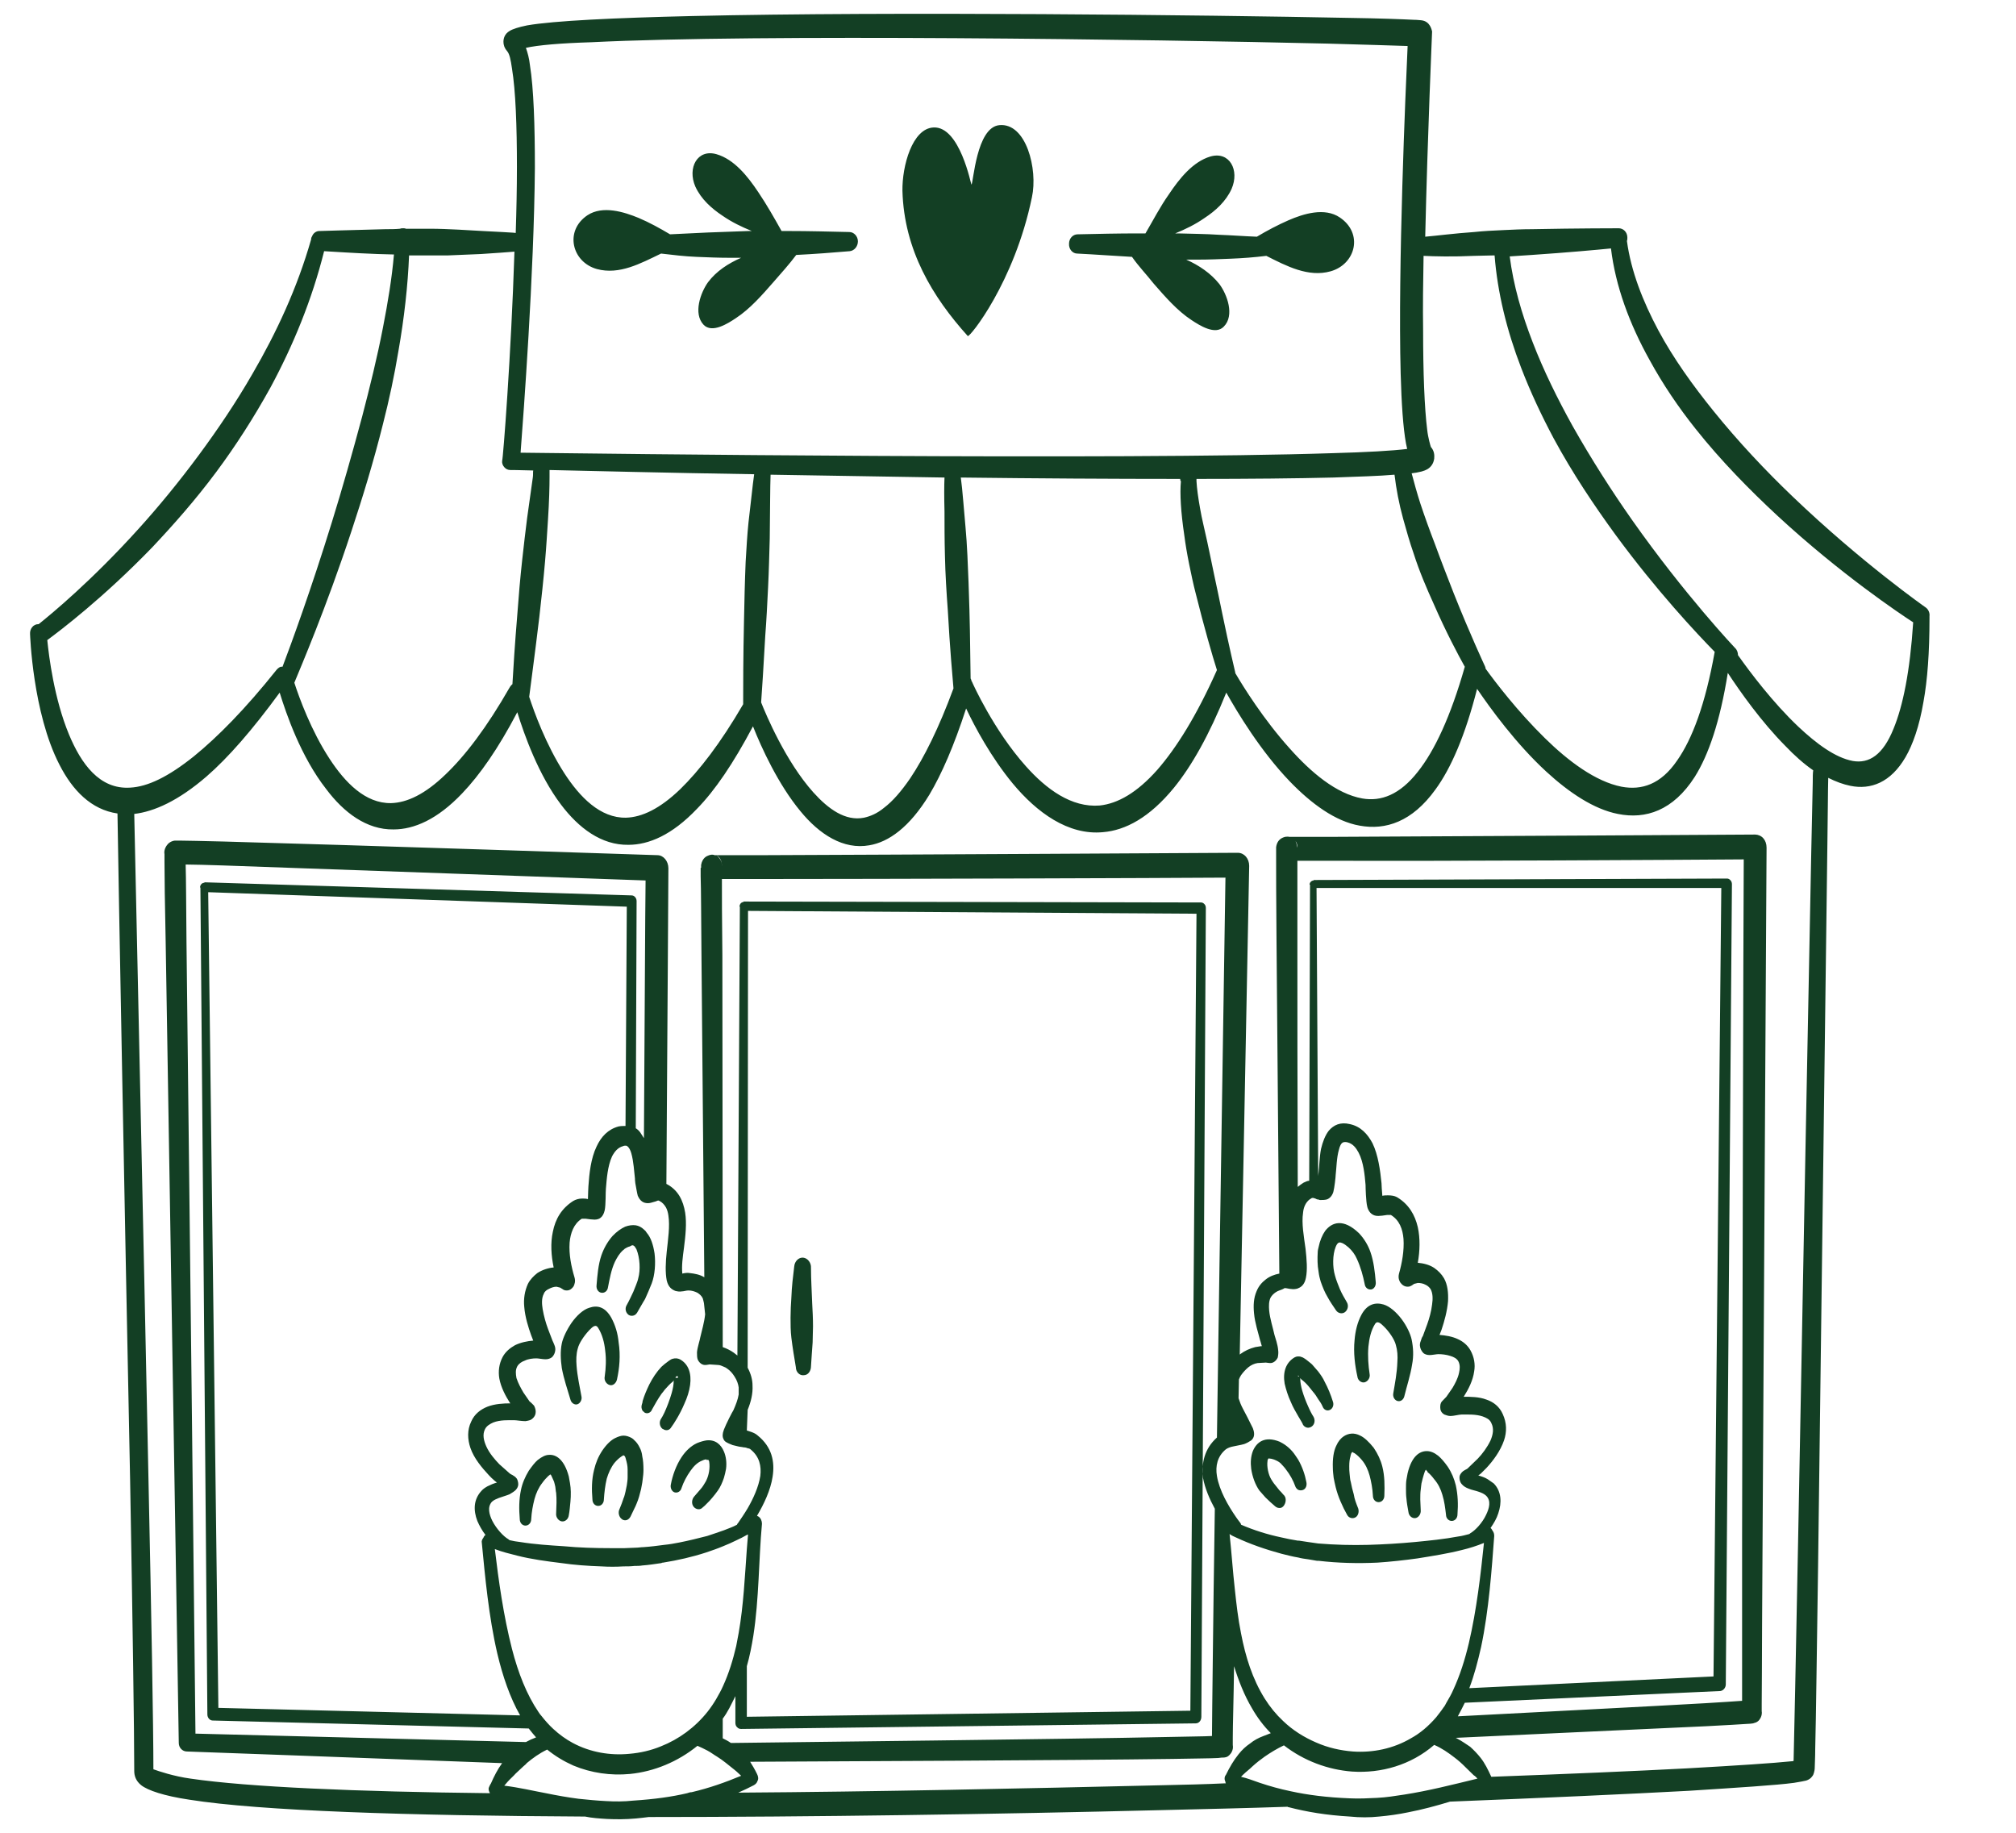 <svg width="22" height="20" viewBox="0 0 22 20" fill="none" xmlns="http://www.w3.org/2000/svg">
<path fill-rule="evenodd" clip-rule="evenodd" d="M1.282 8.877C0.997 8.836 0.792 8.626 0.649 8.345C0.355 7.777 0.328 6.918 0.328 6.918C0.324 6.862 0.364 6.811 0.418 6.811C0.418 6.811 0.418 6.811 0.422 6.811C0.556 6.704 0.997 6.341 1.51 5.773C1.723 5.538 1.951 5.262 2.174 4.96C2.374 4.689 2.575 4.393 2.757 4.076C3.016 3.631 3.243 3.145 3.395 2.613C3.395 2.598 3.399 2.588 3.408 2.573C3.421 2.542 3.453 2.521 3.484 2.521H3.488C3.488 2.521 3.809 2.511 4.206 2.501C4.259 2.501 4.313 2.501 4.366 2.496C4.375 2.491 4.389 2.491 4.402 2.491C4.411 2.491 4.42 2.491 4.429 2.496C4.513 2.496 4.598 2.496 4.687 2.496C4.794 2.496 4.905 2.501 5.004 2.506C5.191 2.516 5.356 2.527 5.48 2.532C5.543 2.537 5.592 2.537 5.628 2.542C5.636 2.296 5.641 2.051 5.641 1.821C5.641 1.376 5.627 0.988 5.587 0.747C5.574 0.655 5.561 0.589 5.534 0.558C5.503 0.522 5.494 0.487 5.494 0.456C5.494 0.42 5.507 0.369 5.561 0.338C5.592 0.318 5.654 0.297 5.752 0.277C6.046 0.226 6.706 0.195 7.553 0.175C9.737 0.124 13.168 0.164 14.71 0.195C15.058 0.2 15.307 0.21 15.428 0.216C15.468 0.216 15.495 0.221 15.508 0.221C15.611 0.231 15.624 0.333 15.628 0.343C15.628 0.359 15.579 1.458 15.553 2.583C15.673 2.573 15.869 2.547 16.087 2.532C16.19 2.521 16.292 2.516 16.404 2.511C16.506 2.506 16.613 2.501 16.72 2.501C17.215 2.491 17.665 2.491 17.665 2.491C17.714 2.491 17.759 2.532 17.759 2.593C17.759 2.603 17.759 2.619 17.754 2.629C17.799 2.961 17.928 3.288 18.097 3.605C18.262 3.912 18.472 4.204 18.699 4.485C18.971 4.822 19.27 5.139 19.564 5.42C20.317 6.141 21.012 6.627 21.012 6.627C21.043 6.647 21.061 6.688 21.056 6.724C21.056 6.729 21.056 6.74 21.056 6.745C21.056 7.118 21.034 7.42 20.99 7.66C20.945 7.926 20.874 8.125 20.794 8.263C20.633 8.539 20.415 8.621 20.192 8.575C20.116 8.56 20.032 8.529 19.951 8.488C19.947 8.636 19.947 8.877 19.942 9.183C19.92 10.886 19.871 14.675 19.84 17.103C19.826 18.018 19.818 18.739 19.809 19.082C19.809 19.179 19.804 19.251 19.804 19.281C19.804 19.337 19.787 19.363 19.787 19.368C19.777 19.384 19.76 19.414 19.711 19.43C19.688 19.435 19.644 19.445 19.577 19.455C19.385 19.481 18.984 19.506 18.427 19.542C17.759 19.578 16.858 19.619 15.824 19.66C15.673 19.706 15.521 19.747 15.365 19.777C15.263 19.798 15.16 19.813 15.049 19.823C14.946 19.834 14.839 19.834 14.732 19.823C14.474 19.808 14.26 19.772 14.064 19.721C14.06 19.721 14.055 19.721 14.051 19.716C13.614 19.731 13.164 19.741 12.705 19.752C10.842 19.798 8.854 19.828 7.08 19.828C7.036 19.834 6.987 19.839 6.938 19.844C6.826 19.854 6.724 19.854 6.621 19.849C6.541 19.844 6.461 19.839 6.385 19.823C4.446 19.813 2.842 19.762 2.067 19.639C1.79 19.598 1.612 19.537 1.541 19.481C1.483 19.435 1.465 19.378 1.465 19.327C1.465 18.913 1.447 17.66 1.42 16.157C1.362 13.309 1.291 9.521 1.282 8.877ZM0.516 6.985C0.534 7.164 0.591 7.624 0.752 8.013C0.886 8.335 1.086 8.616 1.42 8.595C1.612 8.585 1.835 8.478 2.116 8.253C2.374 8.043 2.673 7.742 3.02 7.307C3.038 7.287 3.06 7.271 3.083 7.276C3.176 7.031 3.395 6.433 3.622 5.697C3.733 5.339 3.845 4.945 3.952 4.546C4.036 4.224 4.117 3.897 4.179 3.575C4.233 3.299 4.277 3.033 4.299 2.777C4.237 2.777 4.179 2.772 4.121 2.772C3.854 2.762 3.635 2.746 3.537 2.741C3.404 3.273 3.199 3.769 2.954 4.224C2.771 4.556 2.57 4.868 2.361 5.149C2.129 5.461 1.888 5.732 1.661 5.973C1.122 6.53 0.654 6.883 0.516 6.985ZM3.052 7.558C2.753 7.967 2.49 8.268 2.254 8.473C1.946 8.739 1.683 8.856 1.465 8.882C1.478 9.552 1.563 13.32 1.621 16.178C1.652 17.63 1.674 18.847 1.674 19.307C1.728 19.327 1.897 19.384 2.08 19.409C2.708 19.501 3.889 19.552 5.347 19.568C5.338 19.552 5.329 19.532 5.333 19.511C5.338 19.501 5.342 19.486 5.347 19.481C5.347 19.476 5.351 19.471 5.356 19.465C5.391 19.384 5.431 19.307 5.476 19.245L5.48 19.24C4.001 19.184 2.04 19.113 2.04 19.113C1.991 19.113 1.951 19.072 1.951 19.02C1.951 19.02 1.848 12.742 1.808 10.283C1.799 9.863 1.795 9.557 1.795 9.408C1.795 9.368 1.795 9.337 1.795 9.322C1.79 9.296 1.795 9.27 1.808 9.245C1.817 9.229 1.835 9.194 1.884 9.178C1.888 9.178 1.897 9.173 1.911 9.173C1.92 9.173 1.937 9.173 1.964 9.173C2.044 9.173 2.214 9.178 2.441 9.183C3.773 9.219 7.174 9.332 7.174 9.332C7.241 9.332 7.294 9.398 7.294 9.475C7.294 9.475 7.285 11.044 7.272 12.921H7.276C7.401 12.987 7.455 13.1 7.477 13.233C7.495 13.35 7.481 13.483 7.464 13.616C7.45 13.719 7.437 13.816 7.446 13.898C7.468 13.892 7.504 13.887 7.526 13.892C7.58 13.898 7.637 13.908 7.686 13.938C7.673 12.589 7.664 11.28 7.655 10.431C7.651 10.012 7.651 9.705 7.646 9.562C7.646 9.521 7.646 9.49 7.646 9.475C7.646 9.47 7.646 9.47 7.646 9.47C7.646 9.47 7.646 9.47 7.651 9.47C7.651 9.454 7.651 9.444 7.651 9.439C7.664 9.362 7.713 9.342 7.727 9.337C7.749 9.327 7.776 9.322 7.798 9.332C7.807 9.332 7.816 9.332 7.825 9.332C7.909 9.332 8.092 9.332 8.342 9.332C9.794 9.327 13.507 9.306 13.507 9.306C13.543 9.306 13.574 9.322 13.596 9.347C13.618 9.373 13.632 9.408 13.632 9.449C13.632 9.449 13.578 12.215 13.529 14.782L13.534 14.777C13.583 14.741 13.636 14.716 13.698 14.7C13.721 14.695 13.739 14.695 13.761 14.69C13.765 14.69 13.765 14.69 13.77 14.69C13.761 14.664 13.757 14.639 13.752 14.629C13.73 14.542 13.694 14.434 13.685 14.332C13.676 14.245 13.681 14.163 13.712 14.092C13.734 14.036 13.77 13.995 13.81 13.964C13.854 13.928 13.908 13.908 13.961 13.898C13.948 12.497 13.939 11.116 13.93 10.232C13.926 9.812 13.926 9.506 13.926 9.362C13.926 9.322 13.926 9.291 13.926 9.275C13.926 9.27 13.926 9.27 13.926 9.27C13.926 9.255 13.926 9.245 13.926 9.245C13.939 9.148 14.011 9.137 14.024 9.132C14.037 9.132 14.051 9.127 14.069 9.132C14.077 9.132 14.086 9.132 14.095 9.132C14.171 9.132 14.336 9.132 14.554 9.132C15.851 9.127 19.154 9.107 19.154 9.107C19.185 9.107 19.221 9.122 19.243 9.148C19.265 9.173 19.278 9.209 19.278 9.25C19.278 9.25 19.243 15.355 19.229 17.742C19.229 18.151 19.225 18.448 19.225 18.591C19.225 18.632 19.225 18.657 19.225 18.673C19.229 18.693 19.225 18.719 19.216 18.739C19.207 18.755 19.198 18.78 19.162 18.796C19.158 18.796 19.149 18.801 19.131 18.806C19.122 18.806 19.105 18.811 19.078 18.811C19.002 18.816 18.842 18.826 18.623 18.837C17.986 18.867 16.858 18.918 15.887 18.964C15.891 18.969 15.9 18.969 15.905 18.974C15.954 19 15.998 19.031 16.043 19.061C16.083 19.097 16.123 19.138 16.159 19.184C16.203 19.24 16.239 19.312 16.274 19.389C17.112 19.358 17.843 19.327 18.409 19.297C18.962 19.266 19.354 19.24 19.546 19.22C19.555 19.22 19.564 19.22 19.573 19.215C19.577 19.077 19.581 18.806 19.59 18.438C19.626 16.735 19.693 12.947 19.742 10.518C19.76 9.603 19.773 8.882 19.782 8.539C19.782 8.483 19.782 8.437 19.787 8.406C19.684 8.335 19.581 8.243 19.483 8.14C19.22 7.875 18.989 7.547 18.855 7.343C18.77 7.875 18.645 8.238 18.494 8.478C18.258 8.846 17.959 8.943 17.656 8.882C17.393 8.831 17.121 8.647 16.876 8.422C16.542 8.115 16.261 7.726 16.119 7.517C15.989 8.028 15.833 8.386 15.664 8.616C15.41 8.969 15.12 9.061 14.839 9.01C14.572 8.964 14.309 8.769 14.077 8.529C13.757 8.197 13.502 7.772 13.382 7.558C13.195 8.023 13.003 8.36 12.812 8.595C12.544 8.923 12.281 9.061 12.036 9.081C11.657 9.117 11.314 8.866 11.051 8.549C10.815 8.263 10.637 7.931 10.543 7.731C10.41 8.14 10.276 8.447 10.142 8.672C9.924 9.03 9.696 9.189 9.487 9.224C9.206 9.275 8.943 9.107 8.734 8.851C8.493 8.56 8.31 8.161 8.217 7.926C8.003 8.33 7.802 8.626 7.606 8.826C7.334 9.112 7.08 9.219 6.858 9.219C6.563 9.224 6.314 9.035 6.122 8.78C5.877 8.457 5.721 8.018 5.645 7.772C5.436 8.171 5.235 8.457 5.044 8.657C4.772 8.943 4.518 9.051 4.295 9.051C4.001 9.056 3.751 8.866 3.56 8.611C3.283 8.258 3.123 7.788 3.052 7.558ZM5.614 2.746C5.538 2.752 5.409 2.762 5.249 2.772C5.142 2.777 5.021 2.782 4.892 2.787C4.776 2.787 4.656 2.787 4.536 2.787C4.513 2.787 4.487 2.787 4.464 2.787C4.451 3.115 4.411 3.472 4.348 3.83C4.304 4.096 4.246 4.367 4.179 4.628C4.077 5.037 3.956 5.431 3.836 5.794C3.56 6.632 3.279 7.287 3.212 7.45C3.265 7.614 3.395 7.972 3.595 8.278C3.765 8.539 3.987 8.769 4.268 8.764C4.442 8.759 4.638 8.667 4.861 8.452C5.075 8.248 5.311 7.941 5.565 7.496C5.574 7.486 5.578 7.476 5.592 7.466C5.601 7.302 5.619 7.021 5.645 6.709C5.659 6.515 5.677 6.305 5.699 6.106C5.717 5.947 5.734 5.794 5.752 5.656C5.779 5.461 5.801 5.303 5.815 5.206C5.819 5.18 5.815 5.149 5.819 5.134C5.659 5.129 5.57 5.129 5.57 5.129C5.543 5.129 5.521 5.119 5.503 5.098C5.485 5.078 5.476 5.052 5.48 5.027C5.489 5.016 5.578 3.881 5.614 2.746ZM15.535 2.792C15.53 3.069 15.526 3.35 15.53 3.605C15.53 4.055 15.544 4.449 15.575 4.694C15.584 4.776 15.611 4.868 15.615 4.878C15.651 4.919 15.655 4.965 15.651 5.006C15.646 5.037 15.633 5.078 15.593 5.109C15.575 5.124 15.535 5.144 15.468 5.155C15.45 5.16 15.428 5.16 15.405 5.165C15.432 5.267 15.463 5.38 15.499 5.492C15.548 5.64 15.602 5.789 15.659 5.937C15.726 6.121 15.798 6.305 15.864 6.474C16.043 6.924 16.203 7.266 16.203 7.266C16.208 7.276 16.212 7.287 16.212 7.297C16.315 7.44 16.56 7.762 16.858 8.054C17.112 8.304 17.411 8.529 17.696 8.585C17.915 8.626 18.124 8.56 18.302 8.299C18.467 8.064 18.61 7.685 18.712 7.113C18.516 6.913 18.079 6.448 17.629 5.835C17.398 5.518 17.161 5.165 16.956 4.786C16.823 4.536 16.702 4.28 16.6 4.014C16.444 3.61 16.341 3.191 16.31 2.787C16.234 2.787 16.159 2.792 16.087 2.792C15.856 2.803 15.655 2.798 15.535 2.792ZM15.218 5.18C15.049 5.195 14.822 5.201 14.55 5.211C14.144 5.221 13.632 5.226 13.057 5.226C13.057 5.236 13.057 5.241 13.057 5.252C13.061 5.328 13.075 5.431 13.097 5.553C13.115 5.661 13.146 5.778 13.173 5.906C13.199 6.024 13.222 6.141 13.248 6.264C13.28 6.412 13.311 6.561 13.338 6.694C13.413 7.057 13.48 7.338 13.48 7.338C13.48 7.343 13.48 7.348 13.485 7.353C13.569 7.496 13.788 7.849 14.073 8.166C14.305 8.427 14.581 8.662 14.866 8.713C15.071 8.749 15.276 8.672 15.472 8.422C15.655 8.192 15.829 7.823 15.985 7.276C15.914 7.149 15.78 6.898 15.646 6.591C15.57 6.423 15.49 6.238 15.428 6.044C15.383 5.916 15.348 5.789 15.312 5.661C15.267 5.497 15.236 5.333 15.218 5.18ZM12.879 5.226C12.139 5.226 11.31 5.221 10.485 5.211C10.494 5.277 10.503 5.364 10.512 5.472C10.525 5.64 10.548 5.845 10.557 6.06C10.566 6.254 10.574 6.458 10.579 6.653C10.588 6.964 10.588 7.246 10.592 7.404C10.597 7.414 10.601 7.42 10.601 7.43C10.606 7.435 10.61 7.445 10.614 7.455C10.614 7.455 10.842 7.967 11.194 8.36C11.417 8.611 11.693 8.815 12.001 8.79C12.197 8.769 12.406 8.652 12.629 8.401C12.838 8.161 13.057 7.813 13.28 7.312C13.231 7.159 13.137 6.832 13.048 6.474C13.021 6.371 12.999 6.264 12.977 6.157C12.954 6.044 12.936 5.937 12.923 5.835C12.887 5.594 12.874 5.385 12.887 5.252C12.879 5.241 12.879 5.236 12.879 5.226ZM10.307 5.211C9.652 5.201 9.006 5.19 8.409 5.18C8.404 5.313 8.404 5.574 8.4 5.875C8.395 6.044 8.391 6.228 8.382 6.407C8.373 6.591 8.364 6.77 8.351 6.939C8.333 7.266 8.315 7.542 8.306 7.665C8.359 7.798 8.573 8.309 8.876 8.647C9.037 8.826 9.224 8.964 9.429 8.923C9.5 8.907 9.572 8.877 9.647 8.815C9.741 8.744 9.835 8.636 9.933 8.493C10.084 8.268 10.245 7.946 10.405 7.512C10.396 7.409 10.365 7.062 10.343 6.658C10.329 6.469 10.316 6.264 10.312 6.07C10.307 5.891 10.307 5.722 10.307 5.579C10.303 5.431 10.303 5.298 10.307 5.211ZM8.23 5.175C7.272 5.16 6.461 5.139 5.997 5.129C5.997 5.149 5.997 5.18 5.997 5.211C5.997 5.308 5.993 5.472 5.98 5.671C5.971 5.809 5.962 5.967 5.948 6.126C5.931 6.325 5.908 6.535 5.886 6.729C5.837 7.143 5.788 7.496 5.775 7.604C5.828 7.767 5.957 8.125 6.158 8.437C6.327 8.698 6.55 8.928 6.831 8.923C7.005 8.918 7.201 8.826 7.424 8.611C7.629 8.411 7.86 8.115 8.11 7.685C8.11 7.675 8.11 7.67 8.11 7.66C8.11 7.512 8.11 7.164 8.119 6.775C8.123 6.566 8.128 6.346 8.137 6.131C8.146 5.983 8.154 5.835 8.168 5.702C8.195 5.482 8.212 5.298 8.23 5.175ZM17.58 2.711C17.433 2.726 17.086 2.757 16.716 2.782C16.636 2.787 16.555 2.792 16.475 2.798C16.515 3.109 16.604 3.421 16.725 3.733C16.845 4.045 16.997 4.352 17.161 4.648C17.366 5.011 17.589 5.359 17.808 5.671C18.387 6.494 18.935 7.072 18.935 7.072C18.957 7.092 18.966 7.123 18.966 7.149C19.096 7.333 19.345 7.665 19.626 7.931C19.822 8.115 20.027 8.268 20.219 8.304C20.397 8.335 20.549 8.238 20.664 7.951C20.767 7.701 20.843 7.327 20.878 6.791C20.736 6.699 20.085 6.264 19.399 5.63C19.096 5.349 18.779 5.027 18.503 4.679C18.316 4.444 18.146 4.193 18.004 3.933C17.781 3.534 17.629 3.12 17.58 2.711ZM8.056 19.562C9.558 19.552 11.163 19.517 12.687 19.481C12.919 19.476 13.15 19.471 13.378 19.46C13.373 19.455 13.373 19.45 13.373 19.445C13.36 19.419 13.36 19.389 13.378 19.368C13.418 19.286 13.462 19.21 13.516 19.143C13.552 19.097 13.596 19.056 13.641 19.026C13.685 18.99 13.734 18.964 13.788 18.944C13.814 18.934 13.841 18.923 13.868 18.913C13.792 18.837 13.721 18.744 13.663 18.642C13.578 18.499 13.516 18.34 13.467 18.182C13.462 18.555 13.453 18.831 13.453 18.964C13.453 19 13.453 19.026 13.453 19.041C13.458 19.072 13.454 19.097 13.436 19.128C13.427 19.138 13.413 19.164 13.382 19.174C13.378 19.174 13.369 19.179 13.351 19.179C13.342 19.179 13.324 19.179 13.293 19.184C13.208 19.189 13.034 19.189 12.794 19.194C11.671 19.21 9.139 19.22 8.186 19.225C8.212 19.266 8.239 19.312 8.261 19.358C8.275 19.384 8.279 19.414 8.266 19.435C8.261 19.455 8.244 19.471 8.226 19.481C8.168 19.511 8.114 19.537 8.056 19.562ZM13.748 19.455C13.855 19.491 13.966 19.522 14.086 19.547C14.274 19.588 14.479 19.614 14.728 19.624C14.831 19.629 14.929 19.624 15.027 19.619C15.129 19.614 15.227 19.598 15.325 19.583C15.588 19.542 15.847 19.476 16.123 19.409C16.114 19.399 16.105 19.389 16.092 19.378C16.087 19.378 16.087 19.373 16.083 19.373C16.052 19.343 16.02 19.312 15.994 19.286C15.954 19.245 15.914 19.21 15.873 19.179C15.807 19.128 15.735 19.077 15.651 19.041C15.397 19.261 15.071 19.353 14.755 19.332C14.492 19.312 14.229 19.215 14.011 19.046C13.935 19.082 13.868 19.123 13.801 19.169C13.757 19.2 13.712 19.235 13.667 19.276C13.636 19.307 13.601 19.332 13.569 19.363C13.56 19.373 13.552 19.378 13.543 19.389C13.61 19.404 13.676 19.43 13.748 19.455ZM5.957 19.568C6.078 19.593 6.198 19.614 6.314 19.629C6.412 19.639 6.51 19.649 6.612 19.654C6.71 19.66 6.809 19.66 6.911 19.649C7.138 19.634 7.33 19.608 7.499 19.568C7.517 19.562 7.53 19.557 7.548 19.557C7.744 19.511 7.914 19.45 8.088 19.378C8.079 19.368 8.07 19.363 8.061 19.353C8.03 19.322 7.994 19.297 7.963 19.271C7.949 19.261 7.932 19.245 7.918 19.235C7.887 19.21 7.856 19.189 7.825 19.169C7.789 19.148 7.758 19.123 7.718 19.102C7.682 19.082 7.646 19.067 7.611 19.051C7.397 19.225 7.138 19.332 6.875 19.358C6.666 19.378 6.452 19.348 6.256 19.266C6.153 19.22 6.06 19.164 5.971 19.092C5.886 19.133 5.815 19.184 5.748 19.24C5.743 19.245 5.743 19.245 5.739 19.251C5.703 19.281 5.668 19.317 5.628 19.353C5.601 19.384 5.57 19.409 5.538 19.445C5.525 19.46 5.516 19.471 5.503 19.486C5.668 19.506 5.815 19.542 5.957 19.568ZM7.027 12.42C7.036 11.085 7.04 9.981 7.045 9.608C6.425 9.587 3.617 9.485 2.432 9.444C2.258 9.439 2.12 9.434 2.026 9.434C2.031 9.592 2.031 9.884 2.035 10.273C2.062 12.558 2.125 18.146 2.133 18.918L5.739 19.01C5.775 18.99 5.81 18.974 5.85 18.959C5.824 18.928 5.797 18.898 5.77 18.862L2.321 18.775C2.289 18.775 2.263 18.744 2.263 18.709L2.187 9.685H2.183C2.183 9.674 2.187 9.659 2.196 9.649C2.205 9.638 2.218 9.633 2.231 9.633V9.628L6.893 9.771C6.92 9.771 6.947 9.797 6.947 9.833L6.938 12.312C6.956 12.323 6.973 12.338 6.987 12.358C7 12.379 7.014 12.399 7.027 12.42ZM7.682 14.22C7.678 14.199 7.673 14.184 7.669 14.168C7.655 14.138 7.633 14.122 7.611 14.107C7.58 14.092 7.548 14.082 7.513 14.082C7.486 14.082 7.464 14.092 7.441 14.092C7.415 14.097 7.392 14.092 7.37 14.087C7.33 14.071 7.294 14.046 7.276 13.974C7.259 13.887 7.263 13.775 7.276 13.657C7.29 13.524 7.312 13.381 7.294 13.264C7.29 13.233 7.281 13.202 7.268 13.177C7.25 13.146 7.227 13.12 7.196 13.105C7.183 13.095 7.17 13.105 7.156 13.11C7.138 13.115 7.12 13.12 7.103 13.125C7.08 13.131 7.058 13.131 7.036 13.125C7.031 13.125 7.027 13.12 7.022 13.12C7 13.11 6.978 13.09 6.96 13.049C6.951 13.018 6.942 12.957 6.933 12.911C6.929 12.885 6.929 12.865 6.929 12.86C6.92 12.788 6.915 12.675 6.889 12.584C6.88 12.553 6.866 12.522 6.844 12.507C6.84 12.502 6.831 12.502 6.826 12.502C6.817 12.502 6.809 12.502 6.8 12.507C6.742 12.522 6.706 12.568 6.679 12.619C6.63 12.727 6.621 12.865 6.612 12.972C6.608 13.003 6.612 13.146 6.599 13.207C6.59 13.248 6.572 13.274 6.559 13.284C6.546 13.299 6.519 13.309 6.488 13.309C6.465 13.309 6.425 13.304 6.39 13.299C6.376 13.299 6.358 13.299 6.349 13.299C6.26 13.355 6.225 13.458 6.216 13.56C6.207 13.688 6.234 13.821 6.269 13.938C6.283 13.984 6.269 14.015 6.26 14.036C6.243 14.061 6.22 14.082 6.185 14.082C6.176 14.082 6.162 14.082 6.144 14.071C6.14 14.066 6.118 14.056 6.113 14.051L6.073 14.041C6.046 14.041 6.015 14.051 5.988 14.066C5.966 14.076 5.944 14.092 5.935 14.117C5.908 14.168 5.913 14.23 5.922 14.286C5.935 14.363 5.957 14.439 5.98 14.501L6.029 14.629C6.029 14.629 6.046 14.664 6.051 14.68C6.082 14.756 6.024 14.813 6.02 14.813C6.006 14.823 5.984 14.833 5.953 14.833C5.922 14.833 5.877 14.823 5.855 14.823C5.815 14.823 5.766 14.828 5.726 14.848C5.694 14.859 5.663 14.879 5.645 14.91C5.623 14.951 5.628 14.992 5.636 15.038C5.654 15.094 5.685 15.15 5.712 15.196L5.779 15.293C5.788 15.298 5.819 15.329 5.828 15.339C5.841 15.365 5.846 15.385 5.846 15.406C5.846 15.431 5.837 15.462 5.801 15.488C5.788 15.498 5.766 15.503 5.734 15.508C5.694 15.508 5.636 15.498 5.614 15.498C5.547 15.498 5.458 15.493 5.382 15.523C5.347 15.539 5.311 15.559 5.293 15.595C5.262 15.656 5.28 15.723 5.307 15.784C5.342 15.861 5.4 15.927 5.449 15.978L5.565 16.081C5.57 16.086 5.583 16.091 5.592 16.096C5.605 16.106 5.619 16.111 5.628 16.122C5.645 16.137 5.65 16.157 5.654 16.178C5.659 16.203 5.654 16.229 5.632 16.255C5.614 16.275 5.587 16.29 5.561 16.306C5.525 16.321 5.485 16.331 5.445 16.346C5.418 16.357 5.391 16.367 5.369 16.387C5.316 16.444 5.338 16.526 5.373 16.597C5.418 16.684 5.494 16.766 5.547 16.796C5.552 16.802 5.556 16.802 5.561 16.807C5.601 16.817 5.636 16.822 5.676 16.827C5.837 16.853 5.997 16.863 6.153 16.873C6.323 16.889 6.492 16.894 6.661 16.894C6.715 16.894 6.764 16.894 6.817 16.894C6.858 16.894 6.898 16.889 6.938 16.889C6.965 16.889 6.996 16.883 7.022 16.883C7.098 16.878 7.174 16.868 7.25 16.858C7.303 16.853 7.361 16.843 7.415 16.832C7.517 16.812 7.62 16.786 7.718 16.761C7.78 16.74 7.842 16.72 7.9 16.699C7.949 16.679 7.998 16.663 8.043 16.638C8.043 16.633 8.047 16.628 8.047 16.628L8.052 16.623C8.083 16.577 8.123 16.52 8.159 16.459C8.221 16.352 8.279 16.224 8.297 16.106C8.31 15.999 8.288 15.897 8.195 15.82C8.186 15.81 8.172 15.805 8.163 15.805C8.15 15.799 8.132 15.794 8.114 15.794C8.096 15.789 8.074 15.789 8.056 15.784C8.034 15.779 8.016 15.774 7.994 15.769C7.967 15.758 7.941 15.748 7.918 15.733C7.914 15.728 7.905 15.723 7.9 15.713C7.891 15.697 7.883 15.677 7.887 15.651C7.887 15.641 7.891 15.626 7.9 15.6C7.923 15.539 7.994 15.401 8.003 15.39C8.03 15.329 8.052 15.273 8.061 15.217V15.14C8.056 15.104 8.043 15.063 8.016 15.022C7.994 14.986 7.967 14.956 7.936 14.935C7.923 14.925 7.914 14.92 7.9 14.915C7.878 14.905 7.856 14.895 7.834 14.895L7.744 14.889C7.74 14.889 7.713 14.895 7.704 14.895H7.7C7.642 14.9 7.615 14.838 7.615 14.838C7.606 14.818 7.606 14.787 7.606 14.756C7.611 14.7 7.638 14.623 7.642 14.593C7.66 14.516 7.686 14.429 7.695 14.342L7.682 14.22ZM13.28 15.687C13.315 13.248 13.364 10.262 13.373 9.577C12.709 9.582 9.625 9.592 8.333 9.592C8.132 9.592 7.976 9.592 7.878 9.592C7.878 9.751 7.878 10.042 7.883 10.421C7.883 11.433 7.887 13.095 7.887 14.7C7.932 14.716 7.972 14.736 8.007 14.761C8.021 14.772 8.034 14.782 8.047 14.792L8.074 9.894H8.07C8.07 9.884 8.074 9.869 8.083 9.858C8.092 9.848 8.105 9.843 8.114 9.843V9.838L13.106 9.848C13.119 9.848 13.133 9.853 13.146 9.869C13.155 9.879 13.159 9.894 13.159 9.909L13.11 18.734C13.11 18.775 13.084 18.806 13.048 18.806L8.088 18.867C8.07 18.867 8.056 18.862 8.043 18.847C8.03 18.837 8.025 18.816 8.025 18.801V18.509C8.003 18.555 7.981 18.596 7.958 18.642C7.936 18.683 7.914 18.719 7.887 18.755V18.969C7.918 18.985 7.949 19 7.976 19.02C8.707 19.01 11.564 18.98 12.78 18.954C12.977 18.949 13.133 18.949 13.226 18.944C13.226 18.79 13.231 18.494 13.235 18.095C13.239 17.655 13.248 17.093 13.257 16.464C13.199 16.357 13.15 16.244 13.128 16.127C13.11 15.968 13.142 15.81 13.28 15.687ZM13.961 14.082C13.948 14.087 13.935 14.092 13.921 14.102C13.899 14.117 13.877 14.138 13.864 14.163C13.846 14.204 13.846 14.25 13.85 14.301C13.859 14.393 13.89 14.485 13.908 14.567C13.917 14.598 13.944 14.675 13.948 14.731C13.953 14.761 13.948 14.792 13.944 14.813C13.944 14.813 13.917 14.879 13.855 14.874C13.846 14.874 13.819 14.869 13.814 14.869L13.725 14.874C13.69 14.879 13.654 14.895 13.623 14.92C13.592 14.946 13.565 14.976 13.543 15.007C13.534 15.022 13.525 15.038 13.52 15.053L13.516 15.258C13.529 15.298 13.543 15.334 13.565 15.375C13.574 15.39 13.645 15.528 13.672 15.585C13.681 15.61 13.685 15.626 13.685 15.636C13.69 15.682 13.667 15.707 13.654 15.718C13.632 15.733 13.605 15.748 13.578 15.758C13.556 15.764 13.534 15.769 13.507 15.774C13.489 15.779 13.476 15.779 13.458 15.784C13.431 15.789 13.4 15.799 13.378 15.815C13.284 15.892 13.262 15.999 13.28 16.106C13.306 16.265 13.404 16.433 13.489 16.556C13.502 16.577 13.52 16.597 13.534 16.617C13.538 16.623 13.543 16.628 13.543 16.638C13.685 16.699 13.832 16.745 13.979 16.776C14.042 16.791 14.1 16.802 14.162 16.812C14.166 16.812 14.171 16.812 14.175 16.812C14.207 16.817 14.238 16.822 14.274 16.827C14.309 16.832 14.349 16.837 14.385 16.843C14.568 16.858 14.75 16.863 14.933 16.858C15.102 16.853 15.272 16.843 15.441 16.827C15.597 16.812 15.758 16.796 15.918 16.766C15.958 16.761 15.994 16.75 16.034 16.74C16.038 16.735 16.043 16.735 16.047 16.73C16.101 16.699 16.177 16.617 16.217 16.531C16.252 16.459 16.275 16.377 16.217 16.321C16.194 16.3 16.168 16.29 16.141 16.28C16.101 16.265 16.061 16.26 16.025 16.244C15.998 16.234 15.972 16.219 15.954 16.198C15.931 16.173 15.927 16.147 15.927 16.122C15.927 16.101 15.936 16.086 15.954 16.065C15.963 16.055 15.972 16.05 15.989 16.04C15.998 16.035 16.012 16.029 16.016 16.024L16.127 15.917C16.176 15.866 16.23 15.794 16.266 15.718C16.292 15.656 16.306 15.59 16.274 15.528C16.257 15.488 16.221 15.472 16.181 15.457C16.105 15.431 16.016 15.436 15.949 15.436C15.922 15.436 15.864 15.452 15.829 15.452C15.802 15.452 15.78 15.442 15.762 15.436C15.726 15.416 15.717 15.385 15.717 15.36C15.717 15.339 15.717 15.314 15.735 15.293C15.744 15.283 15.775 15.252 15.784 15.242L15.851 15.145C15.878 15.099 15.909 15.043 15.922 14.981C15.931 14.941 15.936 14.895 15.914 14.854C15.896 14.823 15.864 14.808 15.829 14.797C15.784 14.782 15.735 14.777 15.695 14.777C15.677 14.777 15.628 14.787 15.602 14.787C15.57 14.787 15.548 14.777 15.535 14.767C15.535 14.767 15.472 14.71 15.504 14.634C15.508 14.618 15.521 14.583 15.526 14.583L15.575 14.45C15.597 14.388 15.619 14.312 15.628 14.235C15.637 14.174 15.637 14.112 15.611 14.066C15.597 14.046 15.579 14.03 15.557 14.02C15.53 14.005 15.499 14 15.472 14L15.432 14.01C15.423 14.015 15.405 14.03 15.401 14.03C15.383 14.041 15.37 14.041 15.361 14.041C15.325 14.041 15.299 14.02 15.281 13.995C15.272 13.979 15.254 13.949 15.267 13.898C15.299 13.785 15.325 13.647 15.316 13.519C15.307 13.412 15.272 13.315 15.178 13.258C15.174 13.258 15.151 13.258 15.138 13.258C15.102 13.264 15.062 13.269 15.04 13.269C15.004 13.269 14.982 13.258 14.964 13.243C14.951 13.233 14.929 13.207 14.92 13.166C14.906 13.11 14.902 12.962 14.902 12.931C14.893 12.824 14.88 12.681 14.826 12.578C14.799 12.527 14.764 12.481 14.706 12.466C14.688 12.461 14.67 12.461 14.657 12.466C14.634 12.476 14.621 12.507 14.612 12.543C14.585 12.635 14.585 12.747 14.576 12.819C14.576 12.839 14.563 12.962 14.55 13.008C14.532 13.064 14.496 13.085 14.474 13.09C14.452 13.095 14.43 13.095 14.407 13.095C14.403 13.095 14.398 13.095 14.389 13.09C14.376 13.09 14.363 13.085 14.354 13.079C14.34 13.074 14.327 13.069 14.314 13.074C14.305 13.079 14.3 13.085 14.296 13.085C14.247 13.12 14.225 13.177 14.22 13.233C14.202 13.35 14.229 13.494 14.247 13.627C14.26 13.744 14.269 13.857 14.251 13.944C14.238 14.01 14.207 14.041 14.171 14.056C14.166 14.056 14.166 14.056 14.162 14.061C14.14 14.066 14.117 14.071 14.091 14.066C14.069 14.066 14.042 14.056 14.019 14.056C13.997 14.071 13.975 14.076 13.961 14.082ZM15.909 18.729C16.872 18.678 17.986 18.622 18.61 18.586C18.784 18.576 18.922 18.566 19.011 18.56C19.011 18.54 19.011 18.514 19.011 18.484C19.011 18.187 19.011 17.569 19.011 16.786C19.015 14.312 19.024 10.191 19.029 9.378C18.414 9.383 15.695 9.398 14.55 9.393C14.38 9.393 14.247 9.393 14.158 9.393C14.158 9.552 14.158 9.843 14.158 10.221C14.158 10.906 14.158 11.893 14.162 12.952C14.18 12.936 14.202 12.921 14.225 12.906C14.247 12.895 14.269 12.885 14.287 12.885L14.296 9.654H14.291C14.291 9.628 14.314 9.608 14.336 9.608V9.603L18.846 9.587C18.859 9.587 18.873 9.592 18.886 9.608C18.895 9.618 18.9 9.633 18.9 9.649L18.833 18.381C18.833 18.417 18.806 18.448 18.775 18.453L15.985 18.581C15.963 18.627 15.936 18.678 15.909 18.729ZM13.476 17.349C13.493 17.507 13.511 17.666 13.543 17.824C13.592 18.08 13.667 18.32 13.801 18.535C13.859 18.627 13.926 18.709 14.002 18.78C14.109 18.883 14.233 18.959 14.363 19.015C14.492 19.072 14.626 19.102 14.764 19.113C14.982 19.128 15.205 19.082 15.397 18.969C15.499 18.913 15.588 18.837 15.673 18.739C15.7 18.703 15.726 18.673 15.753 18.632C15.767 18.617 15.775 18.596 15.784 18.581C15.811 18.535 15.838 18.489 15.86 18.438C15.931 18.284 15.985 18.116 16.029 17.931C16.114 17.569 16.159 17.175 16.194 16.837C16.119 16.868 16.038 16.894 15.954 16.914C15.793 16.955 15.628 16.98 15.468 17.006C15.325 17.026 15.178 17.042 15.031 17.052C14.817 17.062 14.603 17.057 14.389 17.032C14.385 17.032 14.376 17.032 14.371 17.032C14.34 17.026 14.309 17.021 14.278 17.016C14.242 17.011 14.202 17.006 14.166 16.996C14.104 16.986 14.046 16.97 13.984 16.955C13.815 16.909 13.649 16.853 13.485 16.776C13.462 16.766 13.44 16.756 13.418 16.74C13.44 16.945 13.453 17.144 13.476 17.349ZM7.214 19.056C7.406 18.98 7.584 18.852 7.722 18.678C7.758 18.632 7.789 18.586 7.816 18.54C7.842 18.494 7.869 18.448 7.891 18.397C7.954 18.259 7.998 18.116 8.034 17.962C8.043 17.916 8.052 17.87 8.061 17.819C8.114 17.517 8.128 17.206 8.15 16.904C8.154 16.853 8.159 16.797 8.163 16.745C8.159 16.745 8.154 16.75 8.15 16.75C8.114 16.771 8.074 16.791 8.039 16.807C7.99 16.832 7.94 16.853 7.891 16.873C7.829 16.899 7.771 16.919 7.709 16.94C7.553 16.991 7.397 17.026 7.236 17.052C7.232 17.052 7.223 17.052 7.218 17.057C7.147 17.067 7.08 17.078 7.009 17.083C6.982 17.088 6.951 17.088 6.924 17.088C6.884 17.093 6.844 17.093 6.804 17.093C6.724 17.098 6.644 17.098 6.563 17.093C6.416 17.088 6.269 17.078 6.127 17.057C5.966 17.037 5.801 17.016 5.641 16.975C5.561 16.955 5.476 16.934 5.4 16.904C5.44 17.241 5.494 17.63 5.587 17.993C5.654 18.254 5.748 18.494 5.877 18.683C5.886 18.698 5.895 18.709 5.908 18.724C5.948 18.775 5.993 18.826 6.038 18.867C6.104 18.928 6.176 18.98 6.251 19.02C6.443 19.123 6.662 19.159 6.871 19.138C6.987 19.128 7.103 19.102 7.214 19.056ZM6.826 12.287L6.84 9.894L2.272 9.736L2.383 18.637L5.676 18.719C5.565 18.525 5.485 18.289 5.427 18.044C5.333 17.64 5.293 17.2 5.258 16.837C5.253 16.817 5.262 16.796 5.275 16.781C5.28 16.766 5.289 16.756 5.298 16.75C5.262 16.704 5.231 16.648 5.209 16.597C5.164 16.48 5.168 16.362 5.253 16.27C5.271 16.249 5.293 16.234 5.32 16.219C5.351 16.203 5.387 16.188 5.423 16.178C5.414 16.173 5.405 16.163 5.396 16.157C5.373 16.137 5.351 16.116 5.333 16.096C5.262 16.019 5.173 15.917 5.133 15.799C5.102 15.707 5.097 15.605 5.142 15.513C5.177 15.431 5.244 15.38 5.32 15.35C5.4 15.319 5.494 15.314 5.57 15.314L5.565 15.309C5.516 15.232 5.467 15.14 5.449 15.043C5.436 14.966 5.445 14.884 5.485 14.808C5.516 14.751 5.565 14.71 5.619 14.68C5.681 14.649 5.757 14.634 5.819 14.629L5.797 14.572C5.766 14.486 5.73 14.373 5.721 14.261C5.712 14.174 5.726 14.087 5.761 14.01C5.784 13.964 5.824 13.923 5.864 13.892C5.917 13.857 5.984 13.836 6.042 13.831C6.015 13.703 6.006 13.565 6.033 13.442C6.06 13.304 6.127 13.187 6.256 13.105C6.283 13.09 6.314 13.079 6.354 13.079C6.372 13.079 6.394 13.079 6.416 13.085C6.416 13.033 6.421 12.962 6.421 12.947C6.43 12.808 6.448 12.64 6.51 12.512C6.559 12.405 6.635 12.323 6.751 12.292C6.777 12.287 6.804 12.287 6.826 12.287ZM8.15 15.61C8.168 15.615 8.181 15.62 8.199 15.626C8.226 15.636 8.248 15.646 8.27 15.666C8.422 15.789 8.458 15.948 8.431 16.116C8.409 16.26 8.337 16.413 8.261 16.541C8.266 16.546 8.275 16.546 8.279 16.551C8.302 16.566 8.315 16.597 8.315 16.628C8.279 17.021 8.284 17.446 8.221 17.85C8.203 17.962 8.181 18.075 8.15 18.182V18.734L12.99 18.668L13.057 9.971L8.163 9.94L8.159 14.925C8.195 14.992 8.212 15.058 8.212 15.119C8.217 15.206 8.195 15.298 8.159 15.385L8.15 15.61ZM14.385 12.834C14.385 12.819 14.389 12.803 14.389 12.798C14.398 12.727 14.398 12.63 14.416 12.537C14.434 12.461 14.461 12.389 14.501 12.338C14.554 12.277 14.626 12.241 14.732 12.267C14.848 12.292 14.924 12.374 14.978 12.476C15.04 12.604 15.062 12.773 15.076 12.911C15.076 12.926 15.08 12.998 15.085 13.049C15.107 13.044 15.129 13.044 15.147 13.044C15.183 13.044 15.218 13.049 15.245 13.064C15.374 13.141 15.441 13.258 15.472 13.391C15.499 13.514 15.495 13.652 15.472 13.78C15.53 13.785 15.597 13.8 15.651 13.836C15.695 13.867 15.731 13.903 15.758 13.949C15.798 14.02 15.806 14.107 15.802 14.199C15.793 14.306 15.762 14.419 15.731 14.511L15.709 14.567C15.771 14.572 15.847 14.583 15.909 14.613C15.967 14.639 16.016 14.68 16.047 14.736C16.087 14.808 16.101 14.889 16.087 14.966C16.074 15.063 16.025 15.16 15.976 15.237L15.972 15.242C16.047 15.242 16.141 15.242 16.221 15.273C16.297 15.298 16.364 15.35 16.399 15.431C16.444 15.528 16.444 15.626 16.413 15.718C16.373 15.835 16.292 15.943 16.221 16.019C16.199 16.04 16.181 16.06 16.159 16.081C16.15 16.086 16.141 16.096 16.132 16.101C16.168 16.111 16.203 16.122 16.235 16.142C16.257 16.157 16.279 16.173 16.301 16.188C16.386 16.275 16.39 16.398 16.35 16.515C16.332 16.572 16.301 16.623 16.266 16.674C16.274 16.679 16.283 16.694 16.288 16.704C16.301 16.72 16.306 16.74 16.306 16.761C16.279 17.124 16.248 17.569 16.163 17.972C16.127 18.131 16.087 18.284 16.034 18.422L18.699 18.294L18.784 9.69H14.367L14.385 12.834ZM8.667 13.821C8.671 13.764 8.716 13.719 8.765 13.724C8.814 13.729 8.854 13.78 8.85 13.836C8.85 13.964 8.859 14.092 8.863 14.22C8.868 14.306 8.872 14.388 8.872 14.475C8.872 14.531 8.868 14.588 8.868 14.649C8.863 14.736 8.854 14.823 8.85 14.91C8.85 14.961 8.819 15.007 8.77 15.007C8.725 15.012 8.685 14.971 8.685 14.92C8.667 14.813 8.649 14.705 8.636 14.598C8.627 14.526 8.627 14.45 8.627 14.378C8.627 14.306 8.631 14.23 8.636 14.158C8.64 14.041 8.654 13.928 8.667 13.821ZM5.739 0.522C5.757 0.573 5.775 0.635 5.783 0.711C5.824 0.967 5.837 1.366 5.837 1.831C5.828 2.992 5.712 4.531 5.681 4.94C6.501 4.95 12.223 5.022 14.545 4.945C14.915 4.935 15.196 4.919 15.356 4.899C15.352 4.878 15.348 4.858 15.343 4.838C15.312 4.669 15.294 4.403 15.285 4.076C15.254 2.91 15.339 0.988 15.361 0.502C15.205 0.497 14.897 0.487 14.492 0.476C12.553 0.43 8.284 0.369 6.452 0.461C6.122 0.471 5.873 0.492 5.739 0.522ZM12.353 2.803C12.152 2.792 11.956 2.777 11.755 2.767C11.707 2.767 11.662 2.721 11.666 2.659C11.666 2.603 11.707 2.557 11.76 2.557C11.983 2.552 12.201 2.547 12.424 2.547C12.451 2.547 12.473 2.547 12.5 2.547C12.584 2.404 12.66 2.256 12.754 2.123C12.87 1.949 13.017 1.765 13.208 1.708C13.418 1.647 13.529 1.857 13.44 2.061C13.378 2.199 13.262 2.302 13.146 2.378C13.043 2.45 12.937 2.501 12.825 2.547C12.838 2.547 12.852 2.547 12.861 2.547C13.008 2.552 13.155 2.552 13.302 2.562C13.44 2.567 13.578 2.578 13.716 2.583C13.828 2.516 13.944 2.455 14.06 2.404C14.225 2.332 14.456 2.261 14.621 2.373C14.88 2.547 14.795 2.884 14.519 2.961C14.278 3.028 14.042 2.905 13.819 2.792C13.69 2.808 13.56 2.818 13.431 2.823C13.311 2.828 13.195 2.833 13.075 2.833C13.03 2.833 12.99 2.833 12.945 2.833C13.084 2.895 13.213 2.982 13.306 3.099C13.391 3.212 13.476 3.442 13.355 3.564C13.262 3.662 13.088 3.549 13.003 3.493C12.847 3.391 12.714 3.237 12.589 3.094C12.513 2.997 12.428 2.91 12.353 2.803ZM8.689 2.782C8.613 2.884 8.529 2.976 8.444 3.074C8.319 3.217 8.186 3.37 8.03 3.472C7.945 3.529 7.771 3.641 7.678 3.544C7.562 3.421 7.646 3.191 7.727 3.079C7.82 2.956 7.949 2.874 8.088 2.813C8.043 2.813 8.003 2.813 7.958 2.813C7.838 2.813 7.722 2.808 7.602 2.803C7.473 2.798 7.343 2.782 7.214 2.767C6.991 2.874 6.76 3.002 6.514 2.936C6.238 2.859 6.158 2.516 6.412 2.348C6.577 2.24 6.809 2.312 6.969 2.378C7.089 2.429 7.201 2.491 7.312 2.557C7.45 2.552 7.588 2.542 7.727 2.537C7.874 2.532 8.021 2.527 8.168 2.521C8.181 2.521 8.195 2.521 8.204 2.521C8.092 2.475 7.985 2.424 7.883 2.353C7.767 2.276 7.651 2.174 7.588 2.036C7.499 1.831 7.611 1.622 7.82 1.683C8.012 1.739 8.159 1.923 8.275 2.097C8.368 2.235 8.449 2.378 8.529 2.521C8.556 2.521 8.578 2.521 8.605 2.521C8.827 2.521 9.046 2.527 9.269 2.532C9.318 2.532 9.362 2.578 9.362 2.634C9.362 2.69 9.322 2.736 9.273 2.741C9.086 2.757 8.89 2.772 8.689 2.782ZM10.561 3.667C10.178 3.242 9.866 2.731 9.848 2.082C9.844 1.811 9.955 1.402 10.187 1.391C10.476 1.376 10.597 2.02 10.601 2.015C10.623 1.995 10.655 1.391 10.904 1.366C11.198 1.335 11.328 1.847 11.261 2.153C11.069 3.084 10.579 3.687 10.561 3.667ZM7.82 9.332C7.829 9.342 7.843 9.352 7.851 9.368C7.856 9.373 7.874 9.393 7.878 9.439C7.878 9.439 7.878 9.444 7.878 9.449C7.878 9.414 7.869 9.362 7.82 9.332ZM14.817 16.449C14.835 16.485 14.826 16.536 14.795 16.556C14.764 16.577 14.719 16.566 14.701 16.531C14.675 16.485 14.652 16.439 14.63 16.387C14.608 16.336 14.59 16.285 14.576 16.229C14.568 16.193 14.559 16.157 14.554 16.127C14.55 16.091 14.545 16.055 14.545 16.019C14.541 15.917 14.554 15.835 14.581 15.779C14.603 15.728 14.634 15.692 14.666 15.672C14.715 15.641 14.777 15.631 14.844 15.666C14.889 15.687 14.938 15.733 14.991 15.799C15.036 15.866 15.067 15.932 15.085 16.004C15.111 16.106 15.111 16.214 15.107 16.321C15.107 16.362 15.08 16.392 15.044 16.392C15.009 16.392 14.982 16.362 14.982 16.321C14.978 16.244 14.964 16.168 14.946 16.101C14.929 16.04 14.902 15.978 14.857 15.927C14.831 15.897 14.808 15.876 14.786 15.861C14.782 15.856 14.773 15.856 14.768 15.851C14.764 15.851 14.764 15.845 14.759 15.845C14.746 15.851 14.741 15.871 14.737 15.892C14.728 15.922 14.724 15.958 14.724 15.999C14.724 16.029 14.724 16.055 14.728 16.086C14.732 16.116 14.732 16.147 14.741 16.173C14.75 16.219 14.759 16.26 14.773 16.306C14.782 16.362 14.799 16.403 14.817 16.449ZM13.979 16.454C13.957 16.459 13.935 16.454 13.917 16.439C13.881 16.408 13.846 16.377 13.81 16.341C13.788 16.316 13.765 16.29 13.743 16.265C13.699 16.203 13.667 16.116 13.654 16.029C13.645 15.958 13.65 15.892 13.672 15.835C13.712 15.738 13.801 15.666 13.966 15.733C13.97 15.733 13.97 15.738 13.975 15.738C14.037 15.769 14.095 15.82 14.135 15.881C14.144 15.897 14.158 15.912 14.166 15.927C14.211 16.004 14.242 16.096 14.256 16.173C14.264 16.209 14.251 16.249 14.216 16.26C14.198 16.265 14.18 16.265 14.162 16.255C14.149 16.244 14.14 16.234 14.135 16.219C14.113 16.157 14.077 16.091 14.033 16.035C14.015 16.009 13.993 15.989 13.975 15.968C13.953 15.948 13.93 15.938 13.903 15.927C13.886 15.922 13.872 15.917 13.859 15.917C13.85 15.917 13.846 15.912 13.841 15.917C13.837 15.922 13.832 15.932 13.832 15.943C13.823 16.004 13.841 16.091 13.872 16.142C13.89 16.173 13.912 16.203 13.935 16.229C13.948 16.244 13.961 16.265 13.979 16.28C13.988 16.29 13.997 16.3 14.006 16.311C14.037 16.336 14.037 16.387 14.015 16.423C14.006 16.439 13.993 16.449 13.979 16.454ZM15.566 16.045C15.557 16.019 15.539 16.086 15.526 16.132C15.521 16.152 15.517 16.168 15.512 16.188C15.508 16.209 15.508 16.229 15.504 16.255C15.499 16.29 15.499 16.326 15.499 16.362C15.499 16.403 15.504 16.439 15.504 16.48C15.508 16.52 15.481 16.561 15.446 16.566C15.41 16.572 15.374 16.541 15.37 16.5C15.361 16.449 15.352 16.403 15.348 16.352C15.343 16.316 15.343 16.28 15.343 16.244C15.343 16.209 15.343 16.178 15.348 16.147C15.352 16.122 15.356 16.101 15.361 16.076C15.405 15.892 15.49 15.835 15.57 15.835C15.61 15.835 15.651 15.851 15.695 15.886C15.726 15.912 15.762 15.953 15.798 16.004C15.842 16.07 15.869 16.137 15.887 16.209C15.909 16.311 15.914 16.413 15.905 16.526C15.905 16.566 15.878 16.597 15.842 16.597C15.807 16.597 15.78 16.566 15.78 16.531C15.771 16.454 15.762 16.382 15.74 16.311C15.722 16.249 15.695 16.193 15.651 16.142C15.628 16.111 15.601 16.081 15.579 16.065C15.579 16.055 15.57 16.05 15.566 16.045ZM15.566 16.045C15.562 16.045 15.557 16.045 15.562 16.045C15.562 16.04 15.562 16.04 15.566 16.045ZM14.166 15.452C14.14 15.406 14.109 15.355 14.086 15.298C14.055 15.232 14.033 15.16 14.019 15.099C13.997 14.971 14.033 14.869 14.126 14.813C14.135 14.808 14.149 14.802 14.166 14.802C14.18 14.802 14.189 14.802 14.202 14.808C14.225 14.813 14.256 14.838 14.282 14.859C14.3 14.874 14.314 14.884 14.318 14.889C14.34 14.915 14.363 14.941 14.385 14.966C14.412 15.002 14.438 15.038 14.456 15.079C14.492 15.145 14.523 15.222 14.545 15.293C14.559 15.329 14.545 15.37 14.514 15.385C14.483 15.401 14.447 15.385 14.434 15.35C14.421 15.319 14.403 15.293 14.385 15.268C14.367 15.237 14.349 15.211 14.327 15.186C14.309 15.165 14.296 15.145 14.278 15.125C14.256 15.099 14.229 15.073 14.202 15.053C14.202 15.053 14.193 15.043 14.189 15.038V15.043C14.189 15.084 14.198 15.13 14.211 15.176C14.229 15.237 14.251 15.293 14.274 15.344C14.296 15.396 14.318 15.436 14.332 15.457C14.354 15.493 14.349 15.539 14.318 15.564C14.305 15.575 14.287 15.58 14.274 15.58C14.256 15.58 14.233 15.569 14.22 15.549C14.216 15.534 14.193 15.498 14.166 15.452ZM14.166 15.022C14.171 15.022 14.175 15.022 14.175 15.017C14.171 15.012 14.166 15.012 14.166 15.007V15.022ZM14.389 13.877C14.376 13.805 14.376 13.734 14.38 13.662C14.38 13.647 14.385 13.627 14.389 13.611C14.403 13.54 14.429 13.478 14.461 13.432C14.536 13.335 14.661 13.294 14.831 13.458C14.884 13.514 14.929 13.586 14.955 13.662C14.991 13.764 15.004 13.882 15.013 13.989C15.018 14.03 14.995 14.066 14.964 14.071C14.929 14.076 14.898 14.051 14.893 14.015C14.875 13.923 14.848 13.826 14.808 13.739C14.786 13.688 14.755 13.647 14.715 13.611C14.692 13.591 14.67 13.575 14.648 13.565C14.634 13.56 14.621 13.555 14.612 13.56C14.594 13.565 14.585 13.586 14.576 13.606C14.541 13.693 14.541 13.826 14.568 13.918C14.581 13.969 14.603 14.02 14.621 14.066C14.643 14.117 14.67 14.163 14.697 14.209C14.719 14.245 14.71 14.291 14.679 14.317C14.648 14.342 14.603 14.332 14.581 14.301C14.55 14.255 14.514 14.204 14.487 14.153C14.456 14.102 14.434 14.046 14.412 13.984C14.403 13.954 14.394 13.918 14.389 13.877ZM14.946 14.992C14.955 15.033 14.929 15.073 14.893 15.084C14.857 15.094 14.817 15.063 14.813 15.022C14.786 14.9 14.768 14.761 14.782 14.623C14.79 14.526 14.813 14.429 14.857 14.347C14.92 14.23 15.009 14.209 15.098 14.235C15.165 14.255 15.236 14.317 15.294 14.393C15.352 14.47 15.392 14.557 15.405 14.618C15.423 14.705 15.428 14.797 15.41 14.889C15.392 15.007 15.352 15.125 15.325 15.237C15.316 15.273 15.285 15.298 15.249 15.288C15.218 15.278 15.196 15.242 15.205 15.201C15.223 15.094 15.245 14.981 15.249 14.864C15.254 14.797 15.25 14.736 15.232 14.675C15.218 14.618 15.16 14.531 15.102 14.475C15.071 14.445 15.031 14.404 15.004 14.45C14.96 14.521 14.942 14.608 14.933 14.695C14.924 14.802 14.933 14.905 14.946 14.992ZM7.013 15.396C7 15.375 6.996 15.35 7.005 15.324C7.009 15.314 7.013 15.298 7.013 15.288C7.031 15.227 7.058 15.165 7.085 15.109C7.121 15.038 7.165 14.971 7.218 14.915C7.223 14.91 7.236 14.9 7.254 14.884C7.281 14.864 7.317 14.833 7.339 14.828C7.37 14.818 7.397 14.823 7.419 14.833C7.513 14.884 7.548 14.986 7.531 15.114C7.522 15.181 7.499 15.252 7.468 15.319C7.419 15.436 7.352 15.539 7.325 15.575C7.308 15.605 7.276 15.615 7.245 15.6C7.241 15.595 7.232 15.595 7.227 15.59C7.196 15.564 7.192 15.513 7.214 15.482C7.223 15.467 7.236 15.447 7.25 15.416C7.276 15.36 7.308 15.278 7.33 15.201C7.343 15.155 7.352 15.109 7.352 15.068V15.063C7.348 15.068 7.343 15.079 7.339 15.079C7.308 15.104 7.281 15.135 7.254 15.165C7.241 15.181 7.232 15.196 7.218 15.211C7.178 15.268 7.147 15.324 7.116 15.38C7.103 15.416 7.067 15.431 7.036 15.416C7.027 15.406 7.018 15.401 7.013 15.396ZM7.37 15.033C7.388 15.038 7.406 15.038 7.397 15.022C7.392 15.012 7.379 15.017 7.37 15.033ZM6.817 13.627C6.813 13.632 6.809 13.637 6.8 13.642C6.759 13.678 6.733 13.724 6.71 13.77C6.67 13.857 6.653 13.954 6.635 14.046C6.63 14.087 6.599 14.112 6.563 14.107C6.528 14.102 6.505 14.066 6.51 14.025C6.519 13.918 6.528 13.8 6.563 13.698C6.59 13.621 6.63 13.55 6.684 13.488C6.733 13.437 6.777 13.407 6.822 13.386C6.862 13.371 6.902 13.366 6.938 13.371C6.969 13.376 7 13.391 7.027 13.417C7.04 13.427 7.049 13.437 7.058 13.453C7.103 13.504 7.129 13.586 7.143 13.678C7.156 13.785 7.147 13.913 7.112 14.005C7.089 14.061 7.067 14.117 7.04 14.174C7.036 14.184 7.027 14.194 7.022 14.204C7 14.245 6.973 14.286 6.951 14.327C6.947 14.332 6.942 14.337 6.938 14.342C6.915 14.363 6.88 14.363 6.858 14.347C6.826 14.322 6.817 14.276 6.84 14.24C6.866 14.194 6.889 14.143 6.911 14.097C6.92 14.071 6.933 14.046 6.942 14.02C6.951 13.995 6.96 13.974 6.965 13.949C6.991 13.857 6.982 13.724 6.947 13.637C6.947 13.632 6.942 13.627 6.942 13.627C6.933 13.611 6.924 13.596 6.911 13.591C6.902 13.586 6.889 13.591 6.875 13.601C6.853 13.606 6.835 13.616 6.817 13.627ZM6.002 16.091C6.006 16.086 6.006 16.086 6.006 16.091C6.006 16.096 6.002 16.096 6.002 16.091ZM6.002 16.091C5.997 16.096 5.993 16.101 5.984 16.106C5.962 16.127 5.939 16.152 5.917 16.183C5.877 16.234 5.85 16.295 5.833 16.357C5.815 16.428 5.801 16.5 5.797 16.577C5.797 16.617 5.77 16.648 5.734 16.648C5.699 16.648 5.672 16.617 5.672 16.577C5.663 16.469 5.663 16.362 5.685 16.26C5.699 16.188 5.73 16.116 5.77 16.05C5.806 15.999 5.837 15.958 5.868 15.932C5.913 15.897 5.953 15.876 5.993 15.876C6.069 15.871 6.158 15.927 6.207 16.111C6.211 16.132 6.216 16.157 6.22 16.183C6.225 16.214 6.229 16.249 6.229 16.28C6.229 16.316 6.229 16.352 6.225 16.387C6.22 16.439 6.216 16.49 6.207 16.536C6.202 16.577 6.167 16.607 6.131 16.602C6.095 16.597 6.064 16.556 6.069 16.515C6.069 16.474 6.073 16.439 6.073 16.398C6.073 16.362 6.073 16.326 6.069 16.29C6.064 16.27 6.064 16.249 6.06 16.224C6.055 16.203 6.051 16.183 6.046 16.168C6.029 16.132 6.006 16.07 6.002 16.091C5.997 16.091 5.997 16.091 6.002 16.091ZM6.804 15.881C6.804 15.881 6.8 15.881 6.795 15.886C6.791 15.886 6.786 15.892 6.777 15.897C6.755 15.912 6.733 15.932 6.706 15.963C6.666 16.014 6.639 16.076 6.621 16.137C6.604 16.209 6.595 16.285 6.59 16.362C6.59 16.403 6.563 16.433 6.528 16.433C6.492 16.433 6.465 16.403 6.465 16.362C6.456 16.255 6.456 16.147 6.483 16.04C6.501 15.963 6.528 15.897 6.572 15.83C6.621 15.758 6.67 15.713 6.715 15.692C6.746 15.677 6.777 15.666 6.804 15.666C6.835 15.666 6.866 15.677 6.893 15.692C6.902 15.697 6.915 15.707 6.924 15.718C6.947 15.738 6.965 15.764 6.982 15.799C6.996 15.825 7.005 15.856 7.009 15.892C7.018 15.932 7.022 15.983 7.022 16.04C7.022 16.076 7.018 16.111 7.013 16.147C7.013 16.157 7.009 16.168 7.009 16.178C7.005 16.203 7 16.229 6.996 16.249C6.982 16.306 6.969 16.357 6.947 16.408C6.938 16.428 6.933 16.444 6.924 16.459C6.911 16.49 6.893 16.52 6.88 16.551C6.862 16.582 6.835 16.597 6.804 16.587C6.8 16.587 6.791 16.582 6.786 16.577C6.755 16.556 6.742 16.505 6.76 16.469C6.777 16.428 6.791 16.392 6.804 16.352C6.804 16.346 6.804 16.346 6.809 16.341C6.822 16.3 6.831 16.255 6.84 16.209C6.844 16.178 6.849 16.152 6.849 16.122C6.849 16.091 6.849 16.065 6.849 16.035C6.849 15.994 6.84 15.958 6.831 15.927C6.826 15.907 6.822 15.886 6.804 15.881ZM7.7 15.927C7.686 15.927 7.678 15.932 7.664 15.938C7.611 15.958 7.571 15.999 7.535 16.05C7.495 16.106 7.459 16.173 7.437 16.239C7.428 16.275 7.392 16.295 7.361 16.285C7.33 16.275 7.312 16.234 7.321 16.198C7.339 16.101 7.379 15.989 7.437 15.902C7.481 15.835 7.539 15.779 7.606 15.748C7.642 15.733 7.678 15.723 7.709 15.718C7.807 15.707 7.869 15.764 7.9 15.84C7.923 15.892 7.932 15.963 7.923 16.029C7.918 16.06 7.909 16.096 7.9 16.127C7.883 16.178 7.86 16.229 7.834 16.265C7.816 16.29 7.793 16.321 7.771 16.346C7.753 16.367 7.736 16.387 7.713 16.408C7.7 16.423 7.682 16.439 7.669 16.449C7.642 16.48 7.597 16.474 7.571 16.444C7.544 16.413 7.548 16.362 7.575 16.331C7.597 16.306 7.624 16.275 7.646 16.249C7.669 16.224 7.686 16.193 7.704 16.163C7.704 16.157 7.709 16.157 7.709 16.152C7.736 16.096 7.749 16.019 7.74 15.958C7.74 15.948 7.736 15.938 7.731 15.932C7.727 15.927 7.722 15.932 7.713 15.932C7.704 15.922 7.7 15.922 7.7 15.927ZM6.733 15.053C6.724 15.094 6.688 15.125 6.653 15.114C6.617 15.104 6.59 15.063 6.599 15.022C6.612 14.93 6.617 14.833 6.604 14.736C6.595 14.649 6.572 14.562 6.528 14.491C6.501 14.444 6.465 14.48 6.43 14.516C6.372 14.578 6.318 14.659 6.305 14.716C6.287 14.777 6.287 14.843 6.292 14.905C6.3 15.017 6.327 15.135 6.345 15.237C6.354 15.273 6.332 15.314 6.301 15.324C6.269 15.334 6.234 15.309 6.225 15.273C6.193 15.165 6.153 15.048 6.131 14.93C6.118 14.838 6.113 14.746 6.131 14.659C6.144 14.598 6.185 14.511 6.238 14.434C6.292 14.358 6.363 14.291 6.43 14.271C6.519 14.24 6.603 14.261 6.67 14.378C6.715 14.46 6.742 14.552 6.751 14.649C6.773 14.792 6.76 14.93 6.733 15.053ZM14.135 9.173C14.14 9.178 14.14 9.183 14.14 9.183C14.14 9.189 14.153 9.204 14.153 9.24V9.245V9.25C14.162 9.224 14.153 9.199 14.135 9.173Z" fill="#133F24"/>
</svg>
